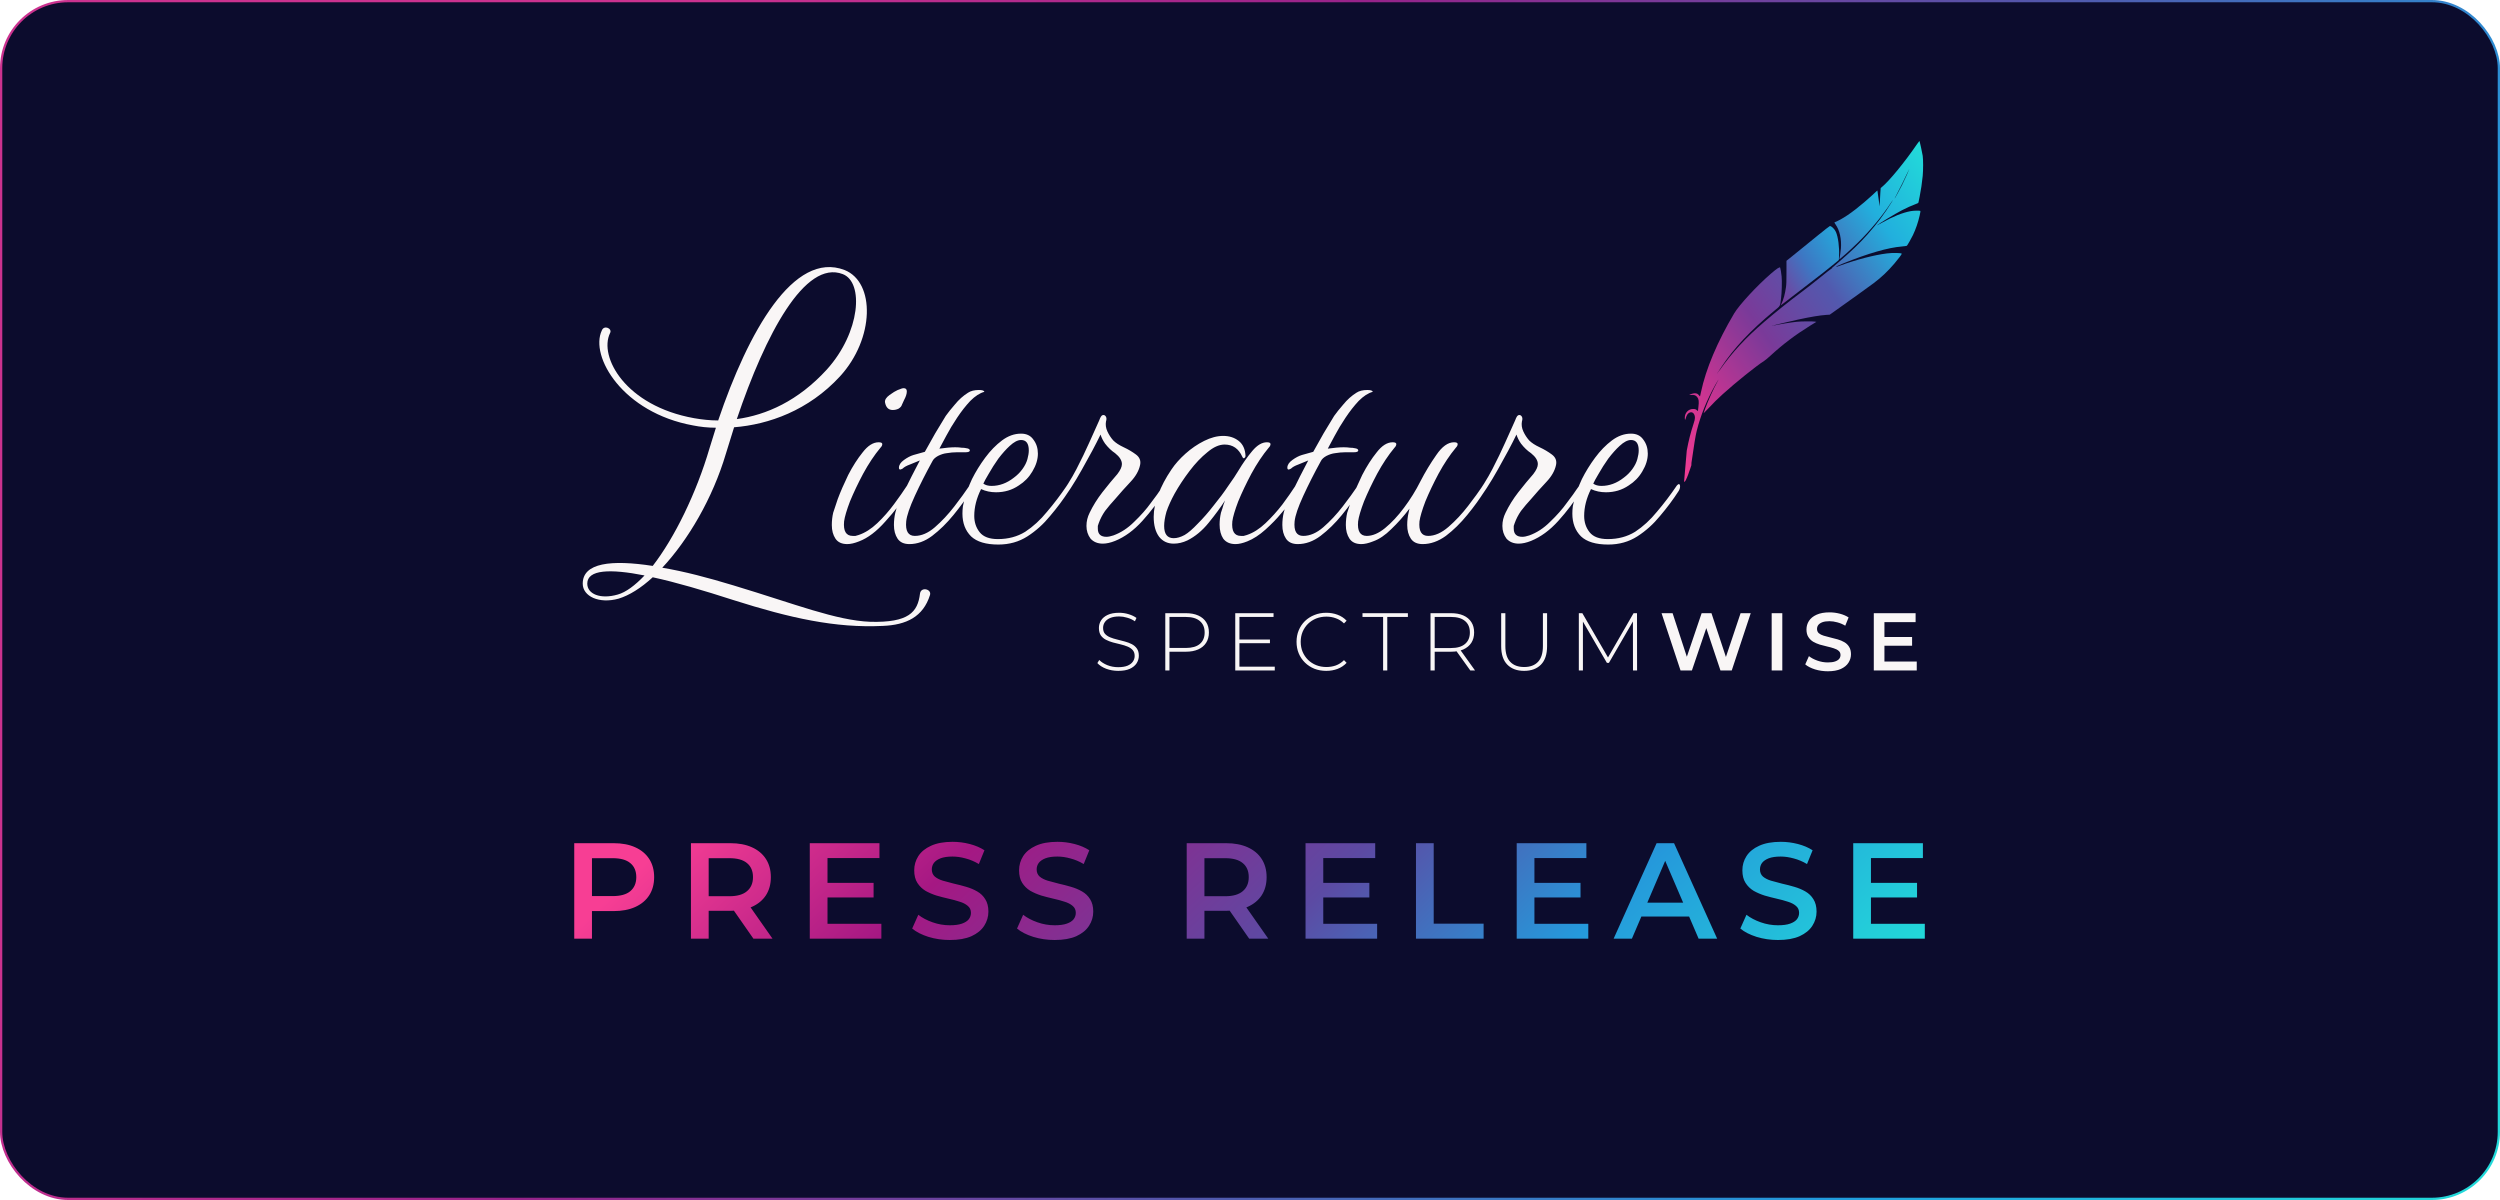<svg width="1100" height="528" viewBox="0 0 1100 528" fill="none" xmlns="http://www.w3.org/2000/svg">
<rect x="0.5" y="0.5" width="1099" height="527" rx="29.5" fill="#0C0C2D" stroke="url(#paint0_linear_263_171)"/>
<g filter="url(#filter0_dd_263_171)">
<path d="M254.666 411V369H271.946C275.666 369 278.846 369.6 281.486 370.8C284.166 372 286.226 373.72 287.666 375.96C289.106 378.2 289.826 380.86 289.826 383.94C289.826 387.02 289.106 389.68 287.666 391.92C286.226 394.16 284.166 395.88 281.486 397.08C278.846 398.28 275.666 398.88 271.946 398.88H258.986L262.466 395.22V411H254.666ZM262.466 396.06L258.986 392.28H271.586C275.026 392.28 277.606 391.56 279.326 390.12C281.086 388.64 281.966 386.58 281.966 383.94C281.966 381.26 281.086 379.2 279.326 377.76C277.606 376.32 275.026 375.6 271.586 375.6H258.986L262.466 371.76V396.06ZM306.015 411V369H323.295C327.015 369 330.195 369.6 332.835 370.8C335.515 372 337.575 373.72 339.015 375.96C340.455 378.2 341.175 380.86 341.175 383.94C341.175 387.02 340.455 389.68 339.015 391.92C337.575 394.12 335.515 395.82 332.835 397.02C330.195 398.18 327.015 398.76 323.295 398.76H310.335L313.815 395.22V411H306.015ZM333.495 411L322.875 395.76H331.215L341.895 411H333.495ZM313.815 396.06L310.335 392.34H322.935C326.375 392.34 328.955 391.6 330.675 390.12C332.435 388.64 333.315 386.58 333.315 383.94C333.315 381.26 332.435 379.2 330.675 377.76C328.955 376.32 326.375 375.6 322.935 375.6H310.335L313.815 371.76V396.06ZM365.502 386.46H386.382V392.88H365.502V386.46ZM366.102 404.46H389.802V411H358.302V369H388.962V375.54H366.102V404.46ZM419.917 411.6C416.637 411.6 413.497 411.14 410.497 410.22C407.497 409.26 405.117 408.04 403.357 406.56L406.057 400.5C407.737 401.82 409.817 402.92 412.297 403.8C414.777 404.68 417.317 405.12 419.917 405.12C422.117 405.12 423.897 404.88 425.257 404.4C426.617 403.92 427.617 403.28 428.257 402.48C428.897 401.64 429.217 400.7 429.217 399.66C429.217 398.38 428.757 397.36 427.837 396.6C426.917 395.8 425.717 395.18 424.237 394.74C422.797 394.26 421.177 393.82 419.377 393.42C417.617 393.02 415.837 392.56 414.037 392.04C412.277 391.48 410.657 390.78 409.177 389.94C407.737 389.06 406.557 387.9 405.637 386.46C404.717 385.02 404.257 383.18 404.257 380.94C404.257 378.66 404.857 376.58 406.057 374.7C407.297 372.78 409.157 371.26 411.637 370.14C414.157 368.98 417.337 368.4 421.177 368.4C423.697 368.4 426.197 368.72 428.677 369.36C431.157 370 433.317 370.92 435.157 372.12L432.697 378.18C430.817 377.06 428.877 376.24 426.877 375.72C424.877 375.16 422.957 374.88 421.117 374.88C418.957 374.88 417.197 375.14 415.837 375.66C414.517 376.18 413.537 376.86 412.897 377.7C412.297 378.54 411.997 379.5 411.997 380.58C411.997 381.86 412.437 382.9 413.317 383.7C414.237 384.46 415.417 385.06 416.857 385.5C418.337 385.94 419.977 386.38 421.777 386.82C423.577 387.22 425.357 387.68 427.117 388.2C428.917 388.72 430.537 389.4 431.977 390.24C433.457 391.08 434.637 392.22 435.517 393.66C436.437 395.1 436.897 396.92 436.897 399.12C436.897 401.36 436.277 403.44 435.037 405.36C433.837 407.24 431.977 408.76 429.457 409.92C426.937 411.04 423.757 411.6 419.917 411.6ZM466.051 411.6C462.771 411.6 459.631 411.14 456.631 410.22C453.631 409.26 451.251 408.04 449.491 406.56L452.191 400.5C453.871 401.82 455.951 402.92 458.431 403.8C460.911 404.68 463.451 405.12 466.051 405.12C468.251 405.12 470.031 404.88 471.391 404.4C472.751 403.92 473.751 403.28 474.391 402.48C475.031 401.64 475.351 400.7 475.351 399.66C475.351 398.38 474.891 397.36 473.971 396.6C473.051 395.8 471.851 395.18 470.371 394.74C468.931 394.26 467.311 393.82 465.511 393.42C463.751 393.02 461.971 392.56 460.171 392.04C458.411 391.48 456.791 390.78 455.311 389.94C453.871 389.06 452.691 387.9 451.771 386.46C450.851 385.02 450.391 383.18 450.391 380.94C450.391 378.66 450.991 376.58 452.191 374.7C453.431 372.78 455.291 371.26 457.771 370.14C460.291 368.98 463.471 368.4 467.311 368.4C469.831 368.4 472.331 368.72 474.811 369.36C477.291 370 479.451 370.92 481.291 372.12L478.831 378.18C476.951 377.06 475.011 376.24 473.011 375.72C471.011 375.16 469.091 374.88 467.251 374.88C465.091 374.88 463.331 375.14 461.971 375.66C460.651 376.18 459.671 376.86 459.031 377.7C458.431 378.54 458.131 379.5 458.131 380.58C458.131 381.86 458.571 382.9 459.451 383.7C460.371 384.46 461.551 385.06 462.991 385.5C464.471 385.94 466.111 386.38 467.911 386.82C469.711 387.22 471.491 387.68 473.251 388.2C475.051 388.72 476.671 389.4 478.111 390.24C479.591 391.08 480.771 392.22 481.651 393.66C482.571 395.1 483.031 396.92 483.031 399.12C483.031 401.36 482.411 403.44 481.171 405.36C479.971 407.24 478.111 408.76 475.591 409.92C473.071 411.04 469.891 411.6 466.051 411.6ZM524.148 411V369H541.428C545.148 369 548.328 369.6 550.968 370.8C553.648 372 555.708 373.72 557.148 375.96C558.588 378.2 559.308 380.86 559.308 383.94C559.308 387.02 558.588 389.68 557.148 391.92C555.708 394.12 553.648 395.82 550.968 397.02C548.328 398.18 545.148 398.76 541.428 398.76H528.468L531.948 395.22V411H524.148ZM551.628 411L541.008 395.76H549.348L560.028 411H551.628ZM531.948 396.06L528.468 392.34H541.068C544.508 392.34 547.088 391.6 548.808 390.12C550.568 388.64 551.448 386.58 551.448 383.94C551.448 381.26 550.568 379.2 548.808 377.76C547.088 376.32 544.508 375.6 541.068 375.6H528.468L531.948 371.76V396.06ZM583.635 386.46H604.515V392.88H583.635V386.46ZM584.235 404.46H607.935V411H576.435V369H607.095V375.54H584.235V404.46ZM625.03 411V369H632.83V404.4H654.79V411H625.03ZM676.548 386.46H697.428V392.88H676.548V386.46ZM677.148 404.46H700.848V411H669.348V369H700.008V375.54H677.148V404.46ZM712.003 411L730.903 369H738.583L757.543 411H749.383L733.123 373.14H736.243L720.043 411H712.003ZM720.703 401.28L722.803 395.16H745.483L747.583 401.28H720.703ZM784.305 411.6C781.025 411.6 777.885 411.14 774.885 410.22C771.885 409.26 769.505 408.04 767.745 406.56L770.445 400.5C772.125 401.82 774.205 402.92 776.685 403.8C779.165 404.68 781.705 405.12 784.305 405.12C786.505 405.12 788.285 404.88 789.645 404.4C791.005 403.92 792.005 403.28 792.645 402.48C793.285 401.64 793.605 400.7 793.605 399.66C793.605 398.38 793.145 397.36 792.225 396.6C791.305 395.8 790.105 395.18 788.625 394.74C787.185 394.26 785.565 393.82 783.765 393.42C782.005 393.02 780.225 392.56 778.425 392.04C776.665 391.48 775.045 390.78 773.565 389.94C772.125 389.06 770.945 387.9 770.025 386.46C769.105 385.02 768.645 383.18 768.645 380.94C768.645 378.66 769.245 376.58 770.445 374.7C771.685 372.78 773.545 371.26 776.025 370.14C778.545 368.98 781.725 368.4 785.565 368.4C788.085 368.4 790.585 368.72 793.065 369.36C795.545 370 797.705 370.92 799.545 372.12L797.085 378.18C795.205 377.06 793.265 376.24 791.265 375.72C789.265 375.16 787.345 374.88 785.505 374.88C783.345 374.88 781.585 375.14 780.225 375.66C778.905 376.18 777.925 376.86 777.285 377.7C776.685 378.54 776.385 379.5 776.385 380.58C776.385 381.86 776.825 382.9 777.705 383.7C778.625 384.46 779.805 385.06 781.245 385.5C782.725 385.94 784.365 386.38 786.165 386.82C787.965 387.22 789.745 387.68 791.505 388.2C793.305 388.72 794.925 389.4 796.365 390.24C797.845 391.08 799.025 392.22 799.905 393.66C800.825 395.1 801.285 396.92 801.285 399.12C801.285 401.36 800.665 403.44 799.425 405.36C798.225 407.24 796.365 408.76 793.845 409.92C791.325 411.04 788.145 411.6 784.305 411.6ZM824.619 386.46H845.499V392.88H824.619V386.46ZM825.219 404.46H848.919V411H817.419V369H848.079V375.54H825.219V404.46Z" fill="url(#paint1_linear_263_171)"/>
</g>
<path d="M843.508 63.397C838.031 71.404 831.299 79.61 828.012 82.316L827.508 82.725L827.36 84.643C827.286 85.686 827.188 87.519 827.138 88.703C827.101 89.887 827.052 90.832 827.028 90.818C827.015 90.79 826.806 89.225 826.548 87.321C826.301 85.418 826.08 83.853 826.055 83.825C826.043 83.797 825.834 83.966 825.612 84.192C824.664 85.122 821.994 87.519 820.209 89.041C814.843 93.609 810.584 96.485 807.187 97.825C807.089 97.867 807.249 98.191 807.642 98.755C809.464 101.349 810.313 105.141 810.006 109.3C809.882 110.893 809.501 113.431 809.292 114.051C809.144 114.488 814.276 109.907 817.624 106.608C823.077 101.222 828.148 95.103 831.926 89.337C832.936 87.815 833.182 87.589 832.32 88.971C829.231 93.99 825.994 98.304 821.723 103.125C818.264 107.031 814.584 110.569 809.119 115.25C806.362 117.618 805.784 118.112 806.03 117.985C806.104 117.943 806.178 117.943 806.178 117.985C806.178 118.027 805.981 118.168 805.735 118.281C805.488 118.394 803.372 120.057 801.021 121.975C798.67 123.892 794.891 126.853 792.602 128.559C787.063 132.689 781.5 137.144 776.331 141.571C768.072 148.648 762.176 155.021 756.712 162.789C756.342 163.311 756.01 163.734 755.985 163.734C755.961 163.734 755.985 163.649 756.047 163.55C756.108 163.466 756.675 162.62 757.278 161.689C762.915 153.16 770.078 145.533 780.614 136.792C783.482 134.423 783.186 134.959 783.654 131.35C783.999 128.784 784.122 123.737 783.912 121.636C783.752 120.001 783.42 118.027 783.272 117.759C783.051 117.35 781.857 118.126 779.174 120.438C773.044 125.725 765.241 134.17 763.013 137.934C755.579 150.481 750.607 162.281 748.441 172.474C748.219 173.518 748.022 174.406 748.01 174.434C747.985 174.462 747.788 174.237 747.567 173.955C747.062 173.278 746.557 173.038 745.683 173.038C745.093 173.038 743.8 173.419 743.308 173.729C743.222 173.786 743.616 173.8 744.207 173.772C745.499 173.687 746.151 173.941 746.779 174.73C747.493 175.647 747.604 176.605 747.284 179.171C747.185 179.947 747.099 180.666 747.099 180.778C747.099 180.919 746.988 180.863 746.754 180.623C746.299 180.102 745.856 179.947 744.945 179.947C742.914 179.947 741.326 181.624 741.314 183.753C741.314 184.909 741.474 185.022 741.733 184.049C742.065 182.794 742.533 182.019 743.222 181.638C744.576 180.891 745.77 181.934 745.77 183.866C745.757 184.486 745.61 185.135 745.068 186.77C743.813 190.619 742.963 194.002 742.176 198.246L741 211.867C741.578 213.15 744.17 204.748 744.207 204.692C744.256 204.635 744.17 204.139 744.243 203.632C745.351 195.835 746.065 191.507 746.557 189.59C748.293 182.696 750.951 176.126 754.693 169.415C755.407 168.146 756.035 167.089 756.096 167.033C756.17 166.99 755.973 167.385 755.678 167.921C753.905 171.093 751.554 176.267 750.262 179.862C749.881 180.933 749.573 181.836 749.585 181.85C749.61 181.878 750.508 180.933 751.591 179.777C753.77 177.437 755.752 175.477 757.992 173.447C763.752 168.231 772.724 161.027 776.331 158.729C776.811 158.419 778.029 157.403 779.051 156.459C784.368 151.553 790.091 147.225 796.504 143.277L799.187 141.628L798.473 141.501C797.414 141.331 792.343 141.388 790.546 141.585C787.691 141.895 783.063 142.657 780.454 143.235C780.22 143.291 780.048 143.291 780.085 143.263C780.171 143.15 787.285 141.458 791.1 140.627C796.688 139.414 800.787 138.737 803.568 138.554L805.095 138.455L808.307 136.172C813.033 132.844 822.609 125.95 824.431 124.583C827.803 122.045 830.609 119.395 833.502 115.997C835.373 113.798 836.899 111.753 836.776 111.612C836.468 111.26 832.776 111.19 830.302 111.5C824.664 112.176 816.48 114.319 809.267 116.998C808.553 117.266 807.95 117.463 807.925 117.421C807.802 117.28 808.676 116.857 811.039 115.898C821.846 111.514 830.782 108.934 836.825 108.454C837.945 108.356 838.929 108.215 839.016 108.144C839.286 107.905 841.046 104.817 841.686 103.464C842.942 100.827 843.988 97.796 844.653 94.808C844.985 93.313 845.047 92.89 844.924 92.791C844.653 92.608 842.006 92.665 840.763 92.89C837.108 93.567 832.899 95.259 828.025 98.008C826.745 98.727 825.748 99.263 825.809 99.178C826.252 98.67 833.994 93.99 836.825 92.523C838.942 91.438 841.022 90.493 842.634 89.901C843.902 89.436 844.074 89.337 844.136 89.013C844.173 88.816 844.394 87.702 844.64 86.546C845.182 83.909 845.748 80.089 845.994 77.396C846.228 74.774 846.24 70.347 845.994 68.571C845.847 67.415 844.677 62.156 844.542 62.001C844.517 61.973 844.05 62.607 843.508 63.397ZM839.114 76.705C838.536 78.002 837.576 80.061 836.96 81.287C835.816 83.571 833.797 87.279 833.612 87.406C833.551 87.434 833.92 86.729 834.412 85.813C835.533 83.74 838.585 77.594 839.446 75.662C839.791 74.873 840.099 74.252 840.123 74.28C840.148 74.309 839.693 75.394 839.114 76.705ZM779.925 143.376C779.888 143.418 779.777 143.432 779.691 143.39C779.592 143.348 779.629 143.305 779.765 143.305C779.9 143.291 779.974 143.333 779.925 143.376ZM755.961 163.931C755.961 163.959 755.862 164.072 755.752 164.171C755.555 164.354 755.542 164.34 755.702 164.114C755.862 163.889 755.961 163.818 755.961 163.931Z" fill="url(#paint2_linear_263_171)"/>
<path d="M799.761 103.651C796.93 105.949 792.696 109.389 790.345 111.292L786.05 114.746V119.751C786.05 123.868 786.013 125.038 785.828 126.349C785.41 129.38 784.696 131.989 783.846 133.61C783.613 134.047 783.44 134.414 783.477 134.414C783.502 134.414 784.363 133.765 785.385 132.961C786.407 132.158 790.345 129.113 794.148 126.208C801.705 120.414 803.81 118.764 806.986 116.142L809.09 114.408L809.177 112.604C809.361 108.67 808.795 104.342 807.81 102.072C807.232 100.761 805.853 99.422 805.115 99.464C804.992 99.464 802.579 101.353 799.761 103.651Z" fill="url(#paint3_linear_263_171)"/>
<path d="M492.016 295.18C490.144 295.18 488.368 294.868 486.688 294.244C485.032 293.596 483.748 292.768 482.836 291.76L483.664 290.392C484.528 291.28 485.704 292.036 487.192 292.66C488.704 293.26 490.3 293.56 491.98 293.56C493.66 293.56 495.028 293.344 496.084 292.912C497.164 292.456 497.956 291.856 498.46 291.112C498.988 290.368 499.252 289.54 499.252 288.628C499.252 287.548 498.964 286.684 498.388 286.036C497.812 285.388 497.056 284.872 496.12 284.488C495.184 284.104 494.164 283.78 493.06 283.516C491.956 283.252 490.84 282.976 489.712 282.688C488.584 282.376 487.552 281.98 486.616 281.5C485.68 281.02 484.924 280.372 484.348 279.556C483.796 278.716 483.52 277.636 483.52 276.316C483.52 275.116 483.832 274.012 484.456 273.004C485.08 271.996 486.052 271.18 487.372 270.556C488.692 269.932 490.384 269.62 492.448 269.62C493.84 269.62 495.208 269.824 496.552 270.232C497.92 270.64 499.084 271.192 500.044 271.888L499.36 273.364C498.304 272.644 497.164 272.116 495.94 271.78C494.74 271.42 493.576 271.24 492.448 271.24C490.84 271.24 489.508 271.468 488.452 271.924C487.396 272.38 486.616 272.992 486.112 273.76C485.608 274.504 485.356 275.344 485.356 276.28C485.356 277.36 485.632 278.224 486.184 278.872C486.76 279.52 487.516 280.036 488.452 280.42C489.388 280.804 490.42 281.128 491.548 281.392C492.676 281.656 493.792 281.944 494.896 282.256C496 282.544 497.02 282.928 497.956 283.408C498.892 283.888 499.648 284.536 500.224 285.352C500.8 286.168 501.088 287.224 501.088 288.52C501.088 289.696 500.764 290.8 500.116 291.832C499.468 292.84 498.472 293.656 497.128 294.28C495.808 294.88 494.104 295.18 492.016 295.18ZM512.729 295V269.8H521.766C523.878 269.8 525.69 270.136 527.202 270.808C528.714 271.48 529.878 272.452 530.694 273.724C531.51 274.972 531.918 276.496 531.918 278.296C531.918 280.048 531.51 281.56 530.694 282.832C529.878 284.104 528.714 285.076 527.202 285.748C525.69 286.42 523.878 286.756 521.766 286.756H513.737L514.565 285.892V295H512.729ZM514.565 286L513.737 285.1H521.766C524.478 285.1 526.53 284.512 527.922 283.336C529.338 282.136 530.046 280.456 530.046 278.296C530.046 276.112 529.338 274.432 527.922 273.256C526.53 272.056 524.478 271.456 521.766 271.456H513.737L514.565 270.556V286ZM545.132 281.392H558.776V283.012H545.132V281.392ZM545.348 293.344H560.9V295H543.512V269.8H560.36V271.456H545.348V293.344ZM583.545 295.18C581.673 295.18 579.933 294.868 578.325 294.244C576.741 293.596 575.361 292.696 574.185 291.544C573.009 290.392 572.097 289.048 571.449 287.512C570.801 285.952 570.477 284.248 570.477 282.4C570.477 280.552 570.801 278.86 571.449 277.324C572.097 275.764 573.009 274.408 574.185 273.256C575.385 272.104 576.777 271.216 578.361 270.592C579.945 269.944 581.673 269.62 583.545 269.62C585.321 269.62 586.977 269.908 588.513 270.484C590.073 271.06 591.405 271.936 592.509 273.112L591.357 274.3C590.277 273.244 589.077 272.488 587.757 272.032C586.461 271.552 585.081 271.312 583.617 271.312C582.009 271.312 580.509 271.588 579.117 272.14C577.749 272.692 576.549 273.472 575.517 274.48C574.509 275.488 573.717 276.664 573.141 278.008C572.589 279.352 572.313 280.816 572.313 282.4C572.313 283.984 572.589 285.448 573.141 286.792C573.717 288.136 574.509 289.312 575.517 290.32C576.549 291.328 577.749 292.108 579.117 292.66C580.509 293.212 582.009 293.488 583.617 293.488C585.081 293.488 586.461 293.26 587.757 292.804C589.077 292.324 590.277 291.544 591.357 290.464L592.509 291.652C591.405 292.828 590.073 293.716 588.513 294.316C586.977 294.892 585.321 295.18 583.545 295.18ZM608.566 295V271.456H599.494V269.8H619.474V271.456H610.402V295H608.566ZM629.427 295V269.8H638.463C640.575 269.8 642.387 270.136 643.899 270.808C645.411 271.48 646.575 272.452 647.391 273.724C648.207 274.972 648.615 276.496 648.615 278.296C648.615 280.048 648.207 281.56 647.391 282.832C646.575 284.08 645.411 285.052 643.899 285.748C642.387 286.42 640.575 286.756 638.463 286.756H630.435L631.263 285.892V295H629.427ZM646.923 295L640.371 285.856H642.459L649.011 295H646.923ZM631.263 286L630.435 285.136H638.463C641.175 285.136 643.227 284.536 644.619 283.336C646.035 282.136 646.743 280.456 646.743 278.296C646.743 276.112 646.035 274.432 644.619 273.256C643.227 272.056 641.175 271.456 638.463 271.456H630.435L631.263 270.556V286ZM670.601 295.18C667.481 295.18 665.021 294.268 663.221 292.444C661.421 290.62 660.521 287.908 660.521 284.308V269.8H662.357V284.236C662.357 287.38 663.077 289.708 664.517 291.22C665.957 292.732 667.997 293.488 670.637 293.488C673.253 293.488 675.281 292.732 676.721 291.22C678.161 289.708 678.881 287.38 678.881 284.236V269.8H680.717V284.308C680.717 287.908 679.817 290.62 678.017 292.444C676.217 294.268 673.745 295.18 670.601 295.18ZM694.684 295V269.8H696.232L707.932 289.996H707.104L718.768 269.8H720.28L720.316 295H718.516L718.48 272.572H718.984L707.932 291.652H707.032L695.944 272.572H696.484V295H694.684ZM739.434 295L731.082 269.8H735.942L743.394 292.588H740.982L748.722 269.8H753.042L760.566 292.588H758.226L765.858 269.8H770.322L761.97 295H757.002L750.126 274.444H751.422L744.438 295H739.434ZM779.535 295V269.8H784.215V295H779.535ZM804.243 295.36C802.275 295.36 800.391 295.084 798.591 294.532C796.791 293.956 795.363 293.224 794.307 292.336L795.927 288.7C796.935 289.492 798.183 290.152 799.671 290.68C801.159 291.208 802.683 291.472 804.243 291.472C805.563 291.472 806.631 291.328 807.447 291.04C808.263 290.752 808.863 290.368 809.247 289.888C809.631 289.384 809.823 288.82 809.823 288.196C809.823 287.428 809.547 286.816 808.995 286.36C808.443 285.88 807.723 285.508 806.835 285.244C805.971 284.956 804.999 284.692 803.919 284.452C802.863 284.212 801.795 283.936 800.715 283.624C799.659 283.288 798.687 282.868 797.799 282.364C796.935 281.836 796.227 281.14 795.675 280.276C795.123 279.412 794.847 278.308 794.847 276.964C794.847 275.596 795.207 274.348 795.927 273.22C796.671 272.068 797.787 271.156 799.275 270.484C800.787 269.788 802.695 269.44 804.999 269.44C806.511 269.44 808.011 269.632 809.499 270.016C810.987 270.4 812.283 270.952 813.387 271.672L811.911 275.308C810.783 274.636 809.619 274.144 808.419 273.832C807.219 273.496 806.067 273.328 804.963 273.328C803.667 273.328 802.611 273.484 801.795 273.796C801.003 274.108 800.415 274.516 800.031 275.02C799.671 275.524 799.491 276.1 799.491 276.748C799.491 277.516 799.755 278.14 800.283 278.62C800.835 279.076 801.543 279.436 802.407 279.7C803.295 279.964 804.279 280.228 805.359 280.492C806.439 280.732 807.507 281.008 808.563 281.32C809.643 281.632 810.615 282.04 811.479 282.544C812.367 283.048 813.075 283.732 813.603 284.596C814.155 285.46 814.431 286.552 814.431 287.872C814.431 289.216 814.059 290.464 813.315 291.616C812.595 292.744 811.479 293.656 809.967 294.352C808.455 295.024 806.547 295.36 804.243 295.36ZM828.791 280.276H841.319V284.128H828.791V280.276ZM829.151 291.076H843.371V295H824.471V269.8H842.867V273.724H829.151V291.076Z" fill="#F9F6F6"/>
<path d="M264.8 145.4C265.8 142.8 269.6 144.6 268.4 146.6C263.4 157 275.2 178.6 305.4 184C308.8 184.6 312.4 185 316 185C329.2 146 349.2 110.2 371.6 118.8C385.2 124.2 384.8 149 369.6 165.6C355.8 180.6 338.2 186.8 323 188L319.4 199.6C313.6 219.2 302.8 237.6 291.4 249.8C301 251.4 311.6 254.2 322.8 257.6C350 265.8 367.8 273 383 273.6C399.8 274 403.8 269.4 404.8 261.2C405.2 258 410 259.2 409.2 261.8C406.2 271.4 398.8 275 388.4 275.4C367.6 276.4 347.8 272 322.6 264C309.6 259.8 297.4 256.2 287.2 254C282 258.8 276.8 262 272.2 263.4C263.6 265.8 256.4 262.4 256.4 256.8C256.4 247.6 269 246.2 287.2 249C296.8 236.6 306.4 217 312.2 197.2L315 188.2C311.4 188.2 308 187.8 305 187.2C274 181.6 259.4 156.8 264.8 145.4ZM258.4 256.8C258.4 261.4 264.2 263.8 271.8 261.6C275.4 260.6 279.4 257.6 283.6 253.2C268.4 250.2 258.4 250.6 258.4 256.8ZM324.2 184.4C337.2 182.6 351.2 176.4 363.8 162.6C378.6 146.2 380.2 124.2 370.8 120.6C354.2 114.2 336.8 147 324.2 184.4Z" fill="#F9F6F6"/>
<path d="M392.8 180.4C390.933 180.4 389.8 179.267 389.4 177C389.267 175.933 389.933 174.867 391.4 173.8C392.867 172.733 394.067 172 395 171.6C395.667 171.333 396.2 171.133 396.6 171C397 170.867 397.333 170.8 397.6 170.8C398.533 170.8 399 171.267 399 172.2C399 173.267 398.6 174.533 397.8 176C397.133 177.467 396.8 178.2 396.8 178.2C396.667 178.733 396.2 179.267 395.4 179.8C394.6 180.2 393.733 180.4 392.8 180.4ZM372.8 239.4C370.4 239.4 368.667 238.6 367.6 237C366.533 235.4 366 233.4 366 231C366 229.133 366.2 227.333 366.6 225.6C366.867 224.8 367.533 222.8 368.6 219.6C369.8 216.4 371.333 212.867 373.2 209C375.2 205.133 377.333 201.8 379.6 199C381.867 196.067 384.2 194.6 386.6 194.6C387.667 194.6 388.2 194.867 388.2 195.4C388.2 195.933 387.933 196.467 387.4 197C384.733 200.2 382.2 204 379.8 208.4C377.533 212.667 375.6 216.733 374 220.6C372.533 224.467 371.667 227.4 371.4 229.4C371 233.667 372.267 235.8 375.2 235.8C375.6 235.8 376 235.8 376.4 235.8C376.8 235.667 377.267 235.533 377.8 235.4C380.6 234.467 383.333 232.733 386 230.2C388.667 227.667 391.133 224.867 393.4 221.8C395.667 218.733 397.533 216.067 399 213.8C399.533 213.267 399.867 213 400 213C400.4 213 400.6 213.333 400.6 214C400.6 214.667 400.4 215.333 400 216C397.067 220.533 393.6 225 389.6 229.4C385.733 233.8 381.867 236.733 378 238.2C376 239 374.267 239.4 372.8 239.4ZM400.13 239.4C397.73 239.4 395.996 238.6 394.93 237C393.863 235.4 393.33 233.4 393.33 231C393.33 229.133 393.53 227.333 393.93 225.6C394.33 223.733 395.596 220.667 397.73 216.4C399.863 212 402.196 207.4 404.73 202.6C403.396 203.133 401.93 203.733 400.33 204.4C398.863 204.933 397.796 205.533 397.13 206.2C396.596 206.467 396.263 206.6 396.13 206.6C395.73 206.6 395.53 206.333 395.53 205.8C395.53 204.6 396.263 203.467 397.73 202.4C399.196 201.333 400.596 200.6 401.93 200.2C403.396 199.8 405.063 199.333 406.93 198.8C408.396 196.133 409.93 193.4 411.53 190.6C413.263 187.667 414.796 185.133 416.13 183C417.063 181.667 418.396 180 420.13 178C421.863 175.867 423.796 174.133 425.93 172.8C427.13 172 428.73 171.6 430.73 171.6C432.196 171.6 432.996 171.867 433.13 172.4C431.13 172.933 429.063 174.267 426.93 176.4C424.93 178.533 422.996 181 421.13 183.8C419.263 186.6 417.663 189.267 416.33 191.8C414.996 194.2 413.996 196.067 413.33 197.4C416.13 197 418.463 196.8 420.33 196.8C421.396 196.8 422.33 196.867 423.13 197C423.93 197 424.596 197.067 425.13 197.2C426.196 197.333 426.73 197.667 426.73 198.2C426.73 198.733 426.063 199 424.73 199C423.663 199 422.396 199 420.93 199C419.596 199 418.13 199.133 416.53 199.4C415.33 199.533 414.063 199.933 412.73 200.6C411.53 201.267 410.73 202 410.33 202.8C407.396 208.133 404.796 213.267 402.53 218.2C400.263 223.133 398.996 226.867 398.73 229.4C398.33 233.667 399.596 235.8 402.53 235.8C405.463 235.8 408.396 234.533 411.33 232C414.396 229.333 417.263 226.267 419.93 222.8C422.596 219.333 424.73 216.4 426.33 214C426.863 213.467 427.196 213.2 427.33 213.2C427.73 213.2 427.93 213.533 427.93 214.2C427.93 214.733 427.73 215.333 427.33 216C425.063 219.467 422.463 223 419.53 226.6C416.596 230.2 413.463 233.267 410.13 235.8C406.93 238.2 403.596 239.4 400.13 239.4ZM439.273 239.6C433.807 239.6 429.807 238.4 427.273 236C424.74 233.467 423.473 230.133 423.473 226C423.473 224.933 423.54 223.867 423.673 222.8C423.94 221.6 424.207 220.4 424.473 219.2C425.14 216.8 426.207 214 427.673 210.8C429.273 207.6 431.207 204.467 433.473 201.4C435.74 198.333 438.207 195.8 440.873 193.8C443.54 191.8 446.34 190.8 449.273 190.8C451.673 190.8 453.473 191.667 454.673 193.4C456.007 195.133 456.673 197.2 456.673 199.6C456.673 202.133 455.873 204.733 454.273 207.4C452.807 209.933 450.807 212 448.273 213.6C445.34 215.6 442.007 216.6 438.273 216.6C435.873 216.6 433.673 216.133 431.673 215.2C429.673 219.2 428.673 223.133 428.673 227C428.673 229.8 429.473 232.2 431.073 234.2C432.673 236.2 435.34 237.2 439.073 237.2C443.607 237.2 447.607 236.133 451.073 234C454.54 231.733 457.74 228.8 460.673 225.2C463.74 221.6 466.673 217.733 469.473 213.6C469.873 213.2 470.14 213 470.273 213C470.673 213 470.873 213.333 470.873 214C470.873 214.667 470.673 215.333 470.273 216C467.873 219.733 465.14 223.4 462.073 227C459.14 230.6 455.807 233.6 452.073 236C448.34 238.4 444.073 239.6 439.273 239.6ZM436.273 213.8C439.74 213.8 443.007 212.6 446.073 210.2C447.54 209.133 448.807 207.867 449.873 206.4C450.94 204.933 451.673 203.467 452.073 202C452.473 200.533 452.673 199.267 452.673 198.2C452.673 195.133 451.54 193.6 449.273 193.6C447.807 193.6 446.14 194.467 444.273 196.2C442.673 197.667 441.007 199.533 439.273 201.8C437.673 204.067 436.273 206.267 435.073 208.4C433.873 210.4 433.073 211.867 432.673 212.8C433.607 213.467 434.807 213.8 436.273 213.8ZM485.242 239.2C482.976 239.2 481.176 238.467 479.842 237C478.642 235.4 478.042 233.533 478.042 231.4C478.042 229.4 478.509 227.467 479.442 225.6C480.909 222.533 482.776 219.533 485.042 216.6C487.442 213.533 489.642 210.867 491.642 208.6C492.976 206.867 493.642 205.4 493.642 204.2C493.642 202.6 492.642 201 490.642 199.4C489.042 198.333 487.576 196.933 486.242 195.2C485.309 193.867 484.642 192.533 484.242 191.2C482.109 195.6 479.376 200.733 476.042 206.6C472.842 212.333 469.509 217.467 466.042 222C465.509 222.8 464.976 223.2 464.442 223.2C464.042 223.2 463.842 222.933 463.842 222.4C463.842 222.133 463.909 221.867 464.042 221.6C464.176 221.333 464.576 220.733 465.242 219.8C468.709 215 471.509 210.533 473.642 206.4C475.776 202.267 477.642 198.4 479.242 194.8L483.642 185C483.776 184.733 483.909 184.4 484.042 184C484.309 183.467 484.509 183.133 484.642 183C484.909 182.733 485.176 182.6 485.442 182.6C485.976 182.6 486.376 182.867 486.642 183.4C486.909 183.933 486.909 184.6 486.642 185.4C486.376 186.867 486.576 188.333 487.242 189.8C487.909 191.267 488.776 192.6 489.842 193.8C490.909 194.867 492.442 195.867 494.442 196.8C496.442 197.733 498.242 198.8 499.842 200C501.442 201.2 502.042 202.733 501.642 204.6C501.109 207.133 499.709 209.6 497.442 212C495.176 214.4 492.909 216.933 490.642 219.6C489.042 221.333 487.576 223.067 486.242 224.8C485.042 226.533 484.109 228.333 483.442 230.2C483.309 230.6 483.176 231 483.042 231.4C483.042 231.8 483.042 232.2 483.042 232.6C483.042 235 484.309 236.2 486.842 236.2C487.642 236.2 488.642 236 489.842 235.6C493.176 234.4 496.242 232.4 499.042 229.6C501.976 226.8 504.442 224 506.442 221.2C508.576 218.4 509.976 216.467 510.642 215.4C511.709 213.8 512.376 213 512.642 213C513.042 213 513.242 213.333 513.242 214C513.242 214.667 513.042 215.333 512.642 216C509.709 220.667 506.376 225.067 502.642 229.2C498.909 233.333 494.909 236.267 490.642 238C488.642 238.8 486.842 239.2 485.242 239.2ZM543.625 239.4C541.225 239.4 539.425 238.6 538.225 237C537.158 235.4 536.625 233.333 536.625 230.8C536.625 229.067 536.825 227.333 537.225 225.6C537.358 225.333 537.558 224.733 537.825 223.8C538.092 222.733 538.492 221.533 539.025 220.2C537.158 223.133 534.758 226.4 531.825 230C529.025 233.467 525.892 236.067 522.425 237.8C520.425 238.733 518.425 239.2 516.425 239.2C513.758 239.2 511.625 238.2 510.025 236.2C508.425 234.067 507.625 231.133 507.625 227.4C507.625 224.333 508.292 221.067 509.625 217.6C510.958 214 512.892 210.333 515.425 206.6C517.025 204.2 519.092 201.867 521.625 199.6C524.158 197.333 526.892 195.467 529.825 194C532.758 192.533 535.558 191.8 538.225 191.8C540.892 191.8 543.158 192.533 545.025 194C546.892 195.467 547.892 197.667 548.025 200.6C548.025 201 547.825 201.333 547.425 201.6C547.158 201.733 546.892 201.533 546.625 201C545.025 197.4 542.425 195.6 538.825 195.6C536.425 195.6 533.892 196.733 531.225 199C528.558 201.133 525.958 203.867 523.425 207.2C520.892 210.533 518.692 213.867 516.825 217.2C515.225 220.133 514.025 222.8 513.225 225.2C512.558 227.6 512.225 229.667 512.225 231.4C512.225 235 513.625 236.8 516.425 236.8C517.892 236.8 519.492 236.333 521.225 235.4C522.825 234.467 524.758 232.8 527.025 230.4C529.425 228 531.758 225.333 534.025 222.4C536.425 219.467 538.558 216.6 540.425 213.8C542.425 211 543.892 208.8 544.825 207.2C546.825 203.867 548.892 200.933 551.025 198.4C553.158 195.867 555.292 194.6 557.425 194.6C558.492 194.6 559.025 194.867 559.025 195.4C559.025 195.933 558.758 196.467 558.225 197C555.558 200.2 553.025 204 550.625 208.4C548.358 212.667 546.425 216.733 544.825 220.6C543.358 224.467 542.492 227.4 542.225 229.4C541.825 233.667 543.092 235.8 546.025 235.8C546.425 235.8 546.825 235.8 547.225 235.8C547.625 235.667 548.092 235.533 548.625 235.4C551.425 234.467 554.158 232.733 556.825 230.2C559.492 227.667 561.958 224.933 564.225 222C566.492 218.933 568.358 216.267 569.825 214C570.225 213.467 570.558 213.2 570.825 213.2C571.225 213.2 571.425 213.533 571.425 214.2C571.425 214.6 571.225 215.133 570.825 215.8C569.892 217.133 569.025 218.467 568.225 219.8C567.425 221 566.625 222.133 565.825 223.2C565.558 223.733 565.225 224.2 564.825 224.6C564.425 225 564.025 225.467 563.625 226C561.892 228.133 559.625 230.467 556.825 233C554.158 235.4 551.492 237.133 548.825 238.2C546.825 239 545.092 239.4 543.625 239.4ZM571.028 239.4C568.628 239.4 566.895 238.6 565.828 237C564.761 235.4 564.228 233.4 564.228 231C564.228 229.133 564.428 227.333 564.828 225.6C565.228 223.733 566.495 220.667 568.628 216.4C570.761 212 573.095 207.4 575.628 202.6C574.295 203.133 572.828 203.733 571.228 204.4C569.761 204.933 568.695 205.533 568.028 206.2C567.495 206.467 567.161 206.6 567.028 206.6C566.628 206.6 566.428 206.333 566.428 205.8C566.428 204.6 567.161 203.467 568.628 202.4C570.095 201.333 571.495 200.6 572.828 200.2C574.295 199.8 575.961 199.333 577.828 198.8C579.295 196.133 580.828 193.4 582.428 190.6C584.161 187.667 585.695 185.133 587.028 183C587.961 181.667 589.295 180 591.028 178C592.761 175.867 594.695 174.133 596.828 172.8C598.028 172 599.628 171.6 601.628 171.6C603.095 171.6 603.895 171.867 604.028 172.4C602.028 172.933 599.961 174.267 597.828 176.4C595.828 178.533 593.895 181 592.028 183.8C590.161 186.6 588.561 189.267 587.228 191.8C585.895 194.2 584.895 196.067 584.228 197.4C587.028 197 589.361 196.8 591.228 196.8C592.295 196.8 593.228 196.867 594.028 197C594.828 197 595.495 197.067 596.028 197.2C597.095 197.333 597.628 197.667 597.628 198.2C597.628 198.733 596.961 199 595.628 199C594.561 199 593.295 199 591.828 199C590.495 199 589.028 199.133 587.428 199.4C586.228 199.533 584.961 199.933 583.628 200.6C582.428 201.267 581.628 202 581.228 202.8C578.295 208.133 575.695 213.267 573.428 218.2C571.161 223.133 569.895 226.867 569.628 229.4C569.228 233.667 570.495 235.8 573.428 235.8C576.361 235.8 579.295 234.533 582.228 232C585.295 229.333 588.161 226.267 590.828 222.8C593.495 219.333 595.628 216.4 597.228 214C597.761 213.467 598.095 213.2 598.228 213.2C598.628 213.2 598.828 213.533 598.828 214.2C598.828 214.733 598.628 215.333 598.228 216C595.961 219.467 593.361 223 590.428 226.6C587.495 230.2 584.361 233.267 581.028 235.8C577.828 238.2 574.495 239.4 571.028 239.4ZM598.972 239.4C596.572 239.4 594.839 238.6 593.772 237C592.705 235.4 592.172 233.4 592.172 231C592.172 229.133 592.372 227.333 592.772 225.6C593.039 224.8 593.705 222.8 594.772 219.6C595.972 216.4 597.505 212.867 599.372 209C601.372 205.133 603.505 201.8 605.772 199C608.039 196.067 610.372 194.6 612.772 194.6C613.839 194.6 614.372 194.867 614.372 195.4C614.372 195.933 614.105 196.467 613.572 197C610.905 200.2 608.372 204 605.972 208.4C603.705 212.667 601.772 216.733 600.172 220.6C598.705 224.467 597.839 227.4 597.572 229.4C597.172 233.667 598.439 235.8 601.372 235.8C603.905 235.8 606.572 234.667 609.372 232.4C612.305 230 615.105 227 617.772 223.4C620.572 219.667 622.972 215.8 624.972 211.8C627.105 207.667 629.439 203.8 631.972 200.2C634.505 196.467 637.105 194.6 639.772 194.6C640.839 194.6 641.372 194.867 641.372 195.4C641.372 195.933 641.105 196.467 640.572 197C637.905 200.2 635.372 204 632.972 208.4C630.705 212.667 628.772 216.733 627.172 220.6C625.705 224.467 624.839 227.4 624.572 229.4C624.172 233.667 625.439 235.8 628.372 235.8C631.305 235.8 634.305 234.467 637.372 231.8C640.439 229.133 643.305 226.067 645.972 222.6C648.639 219.133 650.772 216.2 652.372 213.8C652.905 213.267 653.239 213 653.372 213C653.772 213 653.972 213.333 653.972 214C653.972 214.533 653.772 215.133 653.372 215.8C651.239 219.267 648.639 222.867 645.572 226.6C642.639 230.2 639.505 233.267 636.172 235.8C632.839 238.2 629.439 239.4 625.972 239.4C623.572 239.4 621.839 238.6 620.772 237C619.705 235.4 619.172 233.4 619.172 231C619.172 229.133 619.372 227.333 619.772 225.6L620.172 223.8C617.639 227.133 614.972 230.133 612.172 232.8C609.505 235.467 606.839 237.267 604.172 238.2C602.172 239 600.439 239.4 598.972 239.4ZM668.25 239.2C665.983 239.2 664.183 238.467 662.85 237C661.65 235.4 661.05 233.533 661.05 231.4C661.05 229.4 661.517 227.467 662.45 225.6C663.917 222.533 665.783 219.533 668.05 216.6C670.45 213.533 672.65 210.867 674.65 208.6C675.983 206.867 676.65 205.4 676.65 204.2C676.65 202.6 675.65 201 673.65 199.4C672.05 198.333 670.583 196.933 669.25 195.2C668.317 193.867 667.65 192.533 667.25 191.2C665.117 195.6 662.383 200.733 659.05 206.6C655.85 212.333 652.517 217.467 649.05 222C648.517 222.8 647.983 223.2 647.45 223.2C647.05 223.2 646.85 222.933 646.85 222.4C646.85 222.133 646.917 221.867 647.05 221.6C647.183 221.333 647.583 220.733 648.25 219.8C651.717 215 654.517 210.533 656.65 206.4C658.783 202.267 660.65 198.4 662.25 194.8L666.65 185C666.783 184.733 666.917 184.4 667.05 184C667.317 183.467 667.517 183.133 667.65 183C667.917 182.733 668.183 182.6 668.45 182.6C668.983 182.6 669.383 182.867 669.65 183.4C669.917 183.933 669.917 184.6 669.65 185.4C669.383 186.867 669.583 188.333 670.25 189.8C670.917 191.267 671.783 192.6 672.85 193.8C673.917 194.867 675.45 195.867 677.45 196.8C679.45 197.733 681.25 198.8 682.85 200C684.45 201.2 685.05 202.733 684.65 204.6C684.117 207.133 682.717 209.6 680.45 212C678.183 214.4 675.917 216.933 673.65 219.6C672.05 221.333 670.583 223.067 669.25 224.8C668.05 226.533 667.117 228.333 666.45 230.2C666.317 230.6 666.183 231 666.05 231.4C666.05 231.8 666.05 232.2 666.05 232.6C666.05 235 667.317 236.2 669.85 236.2C670.65 236.2 671.65 236 672.85 235.6C676.183 234.4 679.25 232.4 682.05 229.6C684.983 226.8 687.45 224 689.45 221.2C691.583 218.4 692.983 216.467 693.65 215.4C694.717 213.8 695.383 213 695.65 213C696.05 213 696.25 213.333 696.25 214C696.25 214.667 696.05 215.333 695.65 216C692.717 220.667 689.383 225.067 685.65 229.2C681.917 233.333 677.917 236.267 673.65 238C671.65 238.8 669.85 239.2 668.25 239.2ZM707.633 239.6C702.166 239.6 698.166 238.4 695.633 236C693.099 233.467 691.833 230.133 691.833 226C691.833 224.933 691.899 223.867 692.033 222.8C692.299 221.6 692.566 220.4 692.833 219.2C693.499 216.8 694.566 214 696.033 210.8C697.633 207.6 699.566 204.467 701.833 201.4C704.099 198.333 706.566 195.8 709.233 193.8C711.899 191.8 714.699 190.8 717.633 190.8C720.033 190.8 721.833 191.667 723.033 193.4C724.366 195.133 725.033 197.2 725.033 199.6C725.033 202.133 724.233 204.733 722.633 207.4C721.166 209.933 719.166 212 716.633 213.6C713.699 215.6 710.366 216.6 706.633 216.6C704.233 216.6 702.033 216.133 700.033 215.2C698.033 219.2 697.033 223.133 697.033 227C697.033 229.8 697.833 232.2 699.433 234.2C701.033 236.2 703.699 237.2 707.433 237.2C711.966 237.2 715.966 236.133 719.433 234C722.899 231.733 726.099 228.8 729.033 225.2C732.099 221.6 735.033 217.733 737.833 213.6C738.233 213.2 738.499 213 738.633 213C739.033 213 739.233 213.333 739.233 214C739.233 214.667 739.033 215.333 738.633 216C736.233 219.733 733.499 223.4 730.433 227C727.499 230.6 724.166 233.6 720.433 236C716.699 238.4 712.433 239.6 707.633 239.6ZM704.633 213.8C708.099 213.8 711.366 212.6 714.433 210.2C715.899 209.133 717.166 207.867 718.233 206.4C719.299 204.933 720.033 203.467 720.433 202C720.833 200.533 721.033 199.267 721.033 198.2C721.033 195.133 719.899 193.6 717.633 193.6C716.166 193.6 714.499 194.467 712.633 196.2C711.033 197.667 709.366 199.533 707.633 201.8C706.033 204.067 704.633 206.267 703.433 208.4C702.233 210.4 701.433 211.867 701.033 212.8C701.966 213.467 703.166 213.8 704.633 213.8Z" fill="#F9F6F6"/>
<defs>
<filter id="filter0_dd_263_171" x="236.666" y="353.4" width="633.253" height="80.2" filterUnits="userSpaceOnUse" color-interpolation-filters="sRGB">
<feFlood flood-opacity="0" result="BackgroundImageFix"/>
<feColorMatrix in="SourceAlpha" type="matrix" values="0 0 0 0 0 0 0 0 0 0 0 0 0 0 0 0 0 0 127 0" result="hardAlpha"/>
<feOffset dx="-5" dy="-2"/>
<feGaussianBlur stdDeviation="6.5"/>
<feComposite in2="hardAlpha" operator="out"/>
<feColorMatrix type="matrix" values="0 0 0 0 0.878 0 0 0 0 0.173 0 0 0 0 0.525 0 0 0 0.2 0"/>
<feBlend mode="normal" in2="BackgroundImageFix" result="effect1_dropShadow_263_171"/>
<feColorMatrix in="SourceAlpha" type="matrix" values="0 0 0 0 0 0 0 0 0 0 0 0 0 0 0 0 0 0 127 0" result="hardAlpha"/>
<feOffset dx="3" dy="4"/>
<feGaussianBlur stdDeviation="9"/>
<feComposite in2="hardAlpha" operator="out"/>
<feColorMatrix type="matrix" values="0 0 0 0 0.078 0 0 0 0 0.902 0 0 0 0 0.863 0 0 0 0.2 0"/>
<feBlend mode="normal" in2="effect1_dropShadow_263_171" result="effect2_dropShadow_263_171"/>
<feBlend mode="normal" in="SourceGraphic" in2="effect2_dropShadow_263_171" result="shape"/>
</filter>
<linearGradient id="paint0_linear_263_171" x1="2.91892e-06" y1="28.16" x2="967.28" y2="714.929" gradientUnits="userSpaceOnUse">
<stop stop-color="#CB328F"/>
<stop offset="0.2" stop-color="#CB328F"/>
<stop offset="0.4" stop-color="#97238A"/>
<stop offset="0.6" stop-color="#5456AB"/>
<stop offset="0.8" stop-color="#219DDE"/>
<stop offset="1" stop-color="#22DCD9"/>
</linearGradient>
<linearGradient id="paint1_linear_263_171" x1="249" y1="339" x2="587.348" y2="692.971" gradientUnits="userSpaceOnUse">
<stop offset="0.109" stop-color="#F73E94"/>
<stop offset="0.302" stop-color="#A51883"/>
<stop offset="0.547" stop-color="#5C4AA3"/>
<stop offset="0.734" stop-color="#2599DB"/>
<stop offset="0.964" stop-color="#22DCD9"/>
</linearGradient>
<linearGradient id="paint2_linear_263_171" x1="868.15" y1="93.88" x2="724.774" y2="196.333" gradientUnits="userSpaceOnUse">
<stop stop-color="#22DCD9"/>
<stop offset="0.2" stop-color="#22AFDD"/>
<stop offset="0.4" stop-color="#5259AE"/>
<stop offset="0.6" stop-color="#7A3A99"/>
<stop offset="0.8" stop-color="#C73491"/>
<stop offset="1" stop-color="#F73E94"/>
</linearGradient>
<linearGradient id="paint3_linear_263_171" x1="828.359" y1="93.514" x2="725.623" y2="156.206" gradientUnits="userSpaceOnUse">
<stop stop-color="#22DCD9"/>
<stop offset="0.167" stop-color="#22ACDD"/>
<stop offset="0.333" stop-color="#3D77C3"/>
<stop offset="0.5" stop-color="#803596"/>
<stop offset="0.667" stop-color="#A5278C"/>
<stop offset="0.833" stop-color="#D03390"/>
<stop offset="1" stop-color="#F73E94"/>
</linearGradient>
</defs>
</svg>
